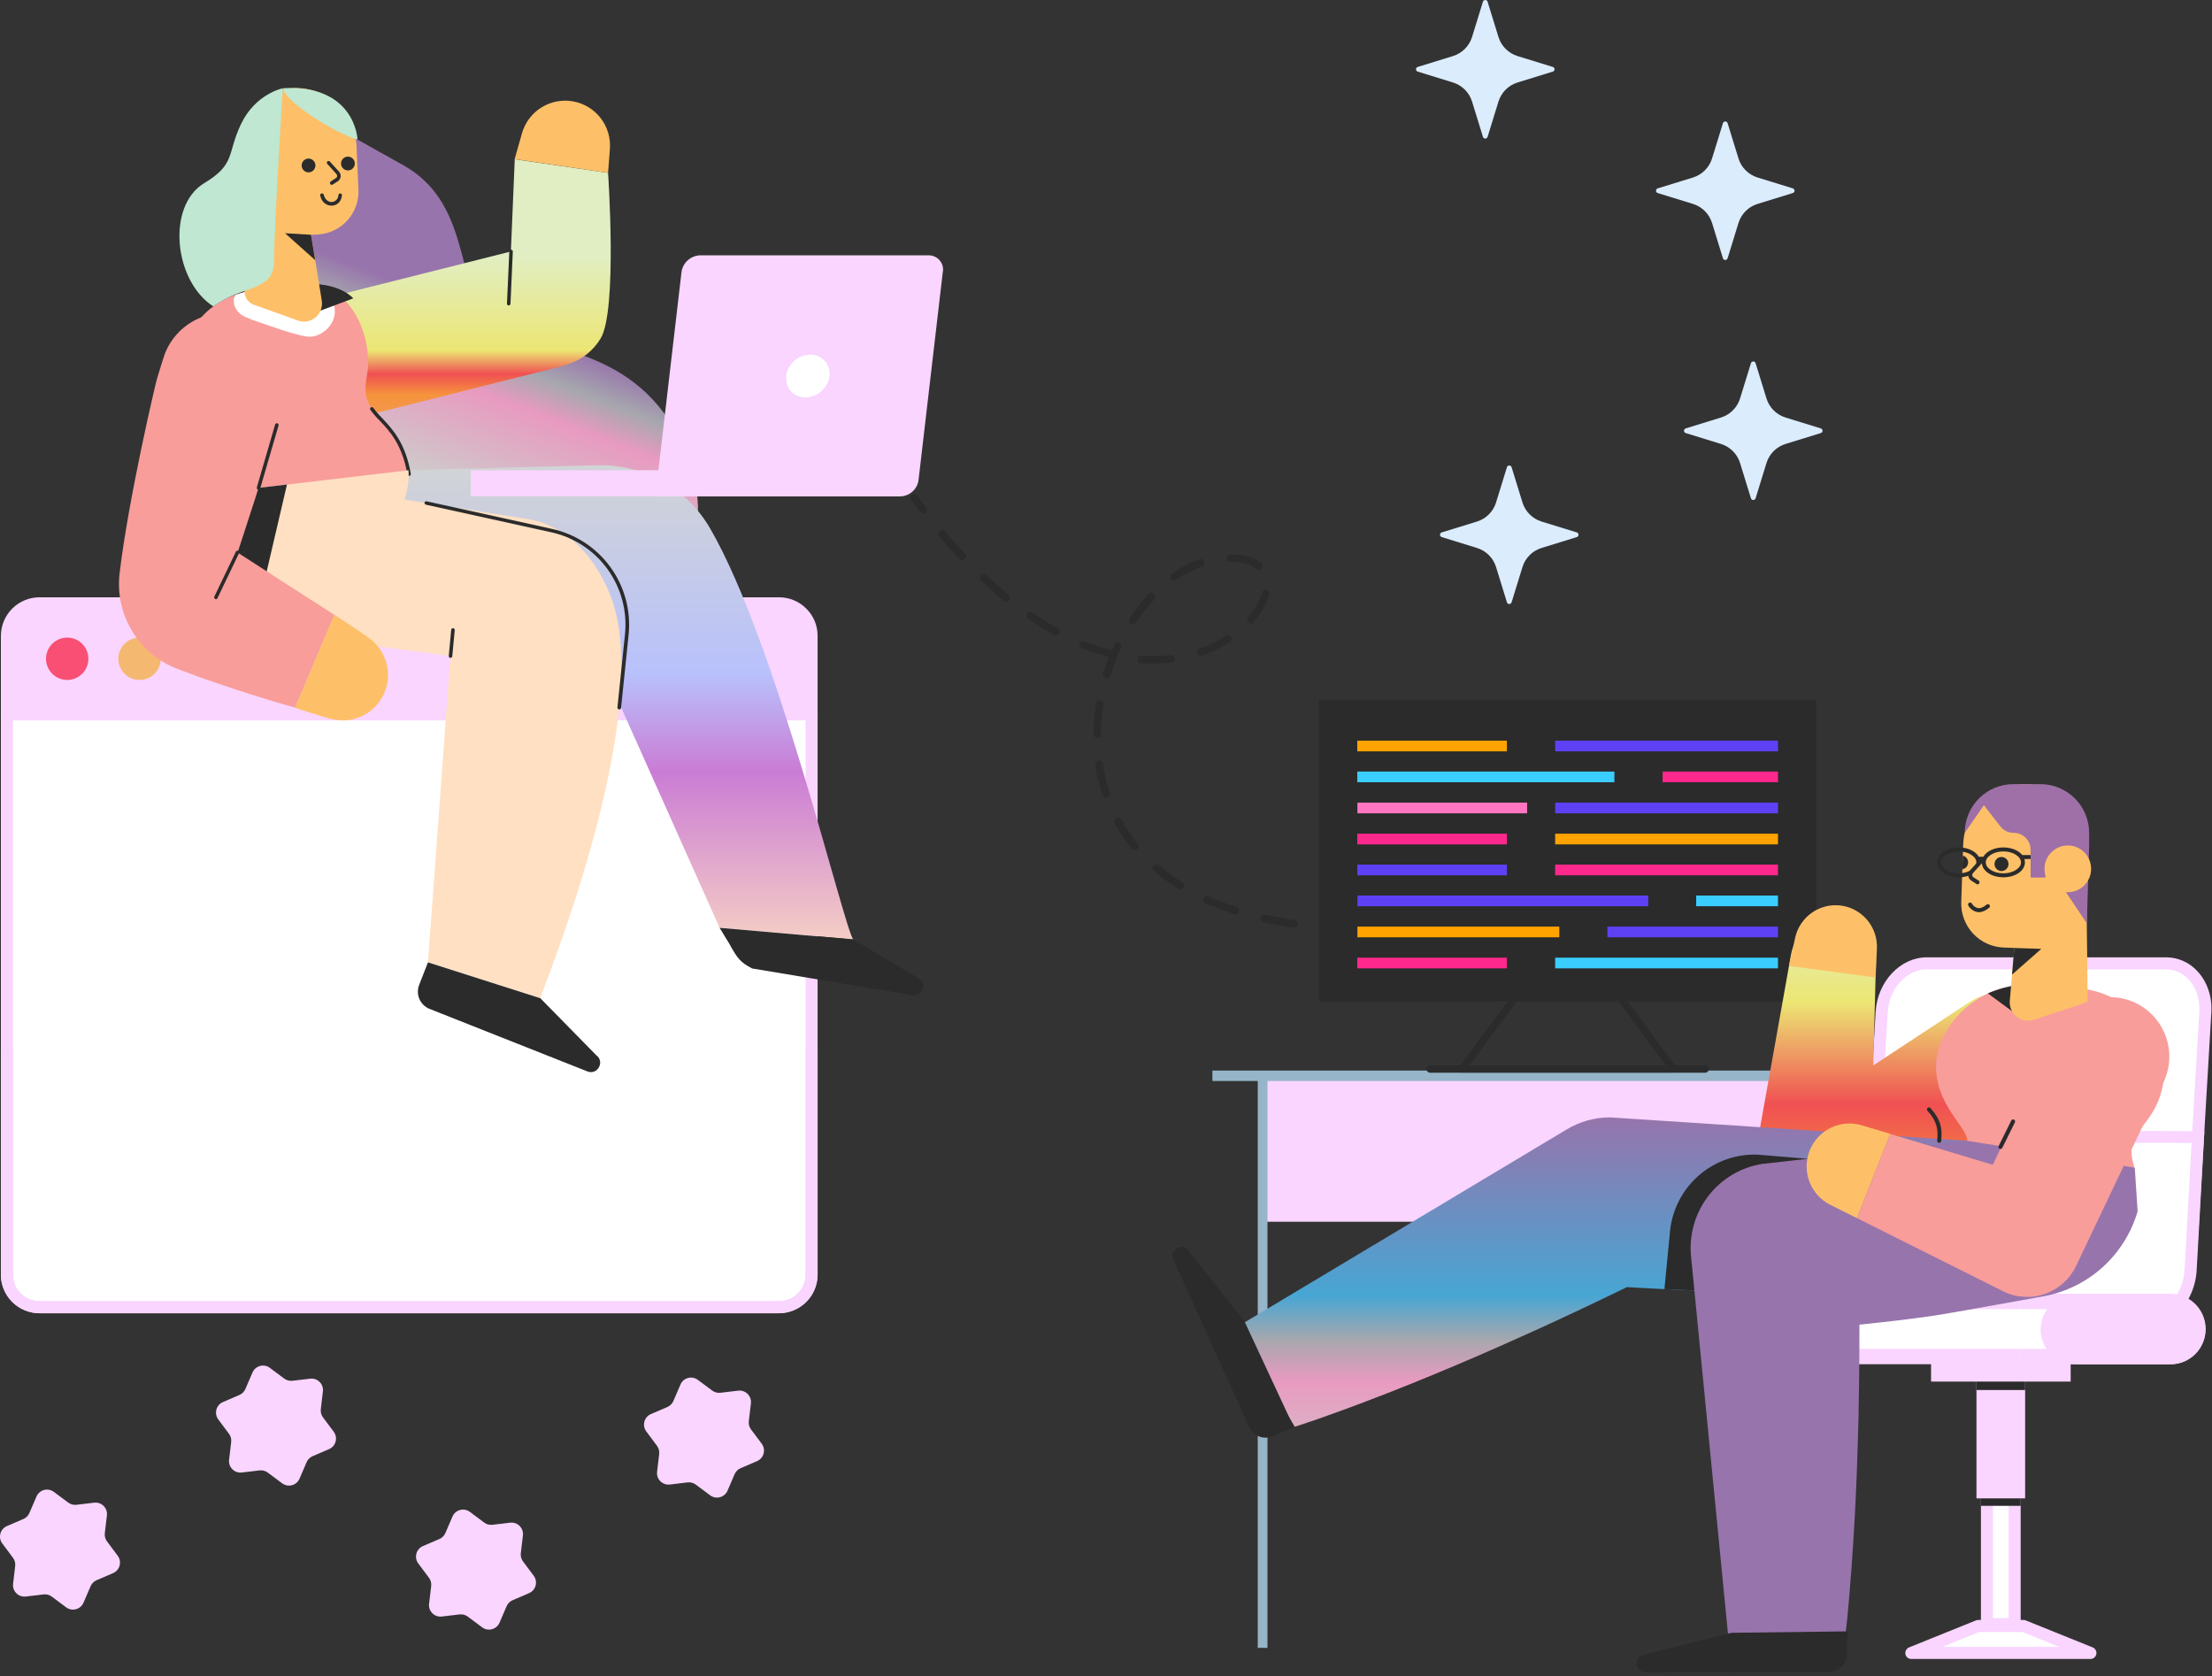 <svg width="553" height="419" viewBox="0 0 553 419" fill="none" xmlns="http://www.w3.org/2000/svg">
<rect x="0" y="0" width="553" height="419" fill="#333333" stroke="none"/>
<path d="M202.895 178.572V318.616C202.897 319.687 202.687 320.747 202.278 321.737C201.869 322.727 201.268 323.626 200.51 324.383C199.753 325.14 198.853 325.741 197.863 326.15C196.873 326.559 195.812 326.769 194.74 326.767H9.88C8.808 326.769 7.747 326.559 6.757 326.15C5.767 325.741 4.867 325.141 4.109 324.383C3.352 323.626 2.751 322.727 2.342 321.737C1.933 320.747 1.723 319.687 1.724 318.616V178.572" fill="white"/>
<path d="M194.74 328.271H9.88C8.611 328.271 7.355 328.021 6.183 327.536C5.011 327.051 3.946 326.34 3.049 325.443C2.152 324.547 1.44 323.482 0.955 322.311C0.469 321.139 0.22 319.884 0.22 318.616V178.572H3.229V318.616C3.23 320.379 3.931 322.069 5.178 323.315C6.425 324.562 8.116 325.262 9.88 325.263H194.74C196.504 325.262 198.195 324.562 199.442 323.315C200.689 322.069 201.39 320.379 201.391 318.616V178.572H204.4V318.616C204.397 321.176 203.379 323.63 201.568 325.44C199.757 327.25 197.301 328.268 194.74 328.271V328.271Z" fill="#F9D5FF"/>
<path d="M201.571 152.133C200.678 151.232 199.613 150.518 198.44 150.032C197.268 149.547 196.01 149.3 194.74 149.306H9.88C7.319 149.309 4.863 150.327 3.052 152.137C1.241 153.947 0.223 156.401 0.22 158.961L0.22 180.075H204.4V158.961C204.409 157.692 204.163 156.433 203.677 155.261C203.191 154.088 202.475 153.025 201.571 152.133Z" fill="#F9D5FF"/>
<path d="M16.801 169.969C19.726 169.969 22.097 167.599 22.097 164.676C22.097 161.752 19.726 159.382 16.801 159.382C13.876 159.382 11.505 161.752 11.505 164.676C11.505 167.599 13.876 169.969 16.801 169.969Z" fill="#F94F74"/>
<path d="M34.887 169.969C37.812 169.969 40.183 167.599 40.183 164.676C40.183 161.752 37.812 159.382 34.887 159.382C31.962 159.382 29.591 161.752 29.591 164.676C29.591 167.599 31.962 169.969 34.887 169.969Z" fill="#F5B870"/>
<path d="M53.003 169.969C55.928 169.969 58.299 167.599 58.299 164.676C58.299 161.752 55.928 159.382 53.003 159.382C50.078 159.382 47.707 161.752 47.707 164.676C47.707 167.599 50.078 169.969 53.003 169.969Z" fill="#6FB895"/>
<path d="M194.74 328.271H9.88C8.611 328.271 7.355 328.021 6.183 327.536C5.011 327.051 3.946 326.34 3.049 325.443C2.152 324.547 1.44 323.482 0.955 322.311C0.469 321.139 0.22 319.884 0.22 318.616V262.31H3.229V318.617C3.23 320.379 3.931 322.07 5.178 323.316C6.425 324.563 8.116 325.263 9.88 325.264H194.74C196.504 325.263 198.195 324.563 199.442 323.316C200.689 322.07 201.39 320.379 201.391 318.617V262.31H204.4V318.617C204.397 321.176 203.378 323.63 201.567 325.44C199.756 327.25 197.301 328.268 194.74 328.271V328.271Z" fill="#F9D5FF"/>
<path d="M94.386 140.329C87.174 126.972 93.119 124.176 80.839 111.403C68.56 98.661 76.356 70.323 73.173 55.793C72.133 50.95 67.65 43.605 65.441 36.65C62.68 27.906 72.687 20.757 80.092 26.119C82.576 27.965 84.794 30.142 86.687 32.59C87.442 33.546 88.381 34.342 89.448 34.929C92.827 36.847 96.238 38.7 100.948 41.365C117.289 50.628 113.943 69.609 121.447 78.871C128.95 88.134 153.478 84.039 167.317 105.163C197.269 150.86 125.995 198.994 94.386 140.329Z" fill="url(#paint0_linear)"/>
<path d="M152.017 43.215C152.017 43.215 154.388 77.601 150.165 84.589C148.355 87.614 145.518 89.886 142.172 90.992L140.71 91.48L90.487 104.123C86.584 105.407 82.331 105.088 78.663 103.235C74.996 101.382 72.214 98.147 70.93 94.243C69.647 90.338 69.966 86.083 71.818 82.413C73.67 78.744 76.903 75.961 80.806 74.677L131.03 62.033L126.612 89.172L128.691 39.803" fill="url(#paint1_linear)"/>
<path d="M128.659 39.77L130.51 33.27C131.282 30.599 133.017 28.31 135.379 26.846C137.741 25.382 140.562 24.847 143.296 25.345C146.029 25.843 148.481 27.338 150.176 29.54C151.871 31.743 152.689 34.497 152.471 37.268L152.017 43.215L128.659 39.77Z" fill="#FDC068"/>
<path d="M177.485 132.009C194.248 160.87 210.653 230.78 213.284 234.81L179.889 231.885L145.421 154.76L63.2 141.531L102.118 117.513L148.832 116.311C154.584 116.072 160.291 117.408 165.34 120.174C170.389 122.941 174.588 127.032 177.485 132.009V132.009Z" fill="url(#paint2_linear)"/>
<path d="M227.091 248.591L188.043 242.091C185.022 240.53 184.339 239.556 182.293 235.852L179.889 231.919L213.284 234.844L229.852 244.626C232.256 246.316 229.885 249.728 227.091 248.591Z" fill="#2B2B2B"/>
<path d="M102.28 118.488C99.584 103.082 89.578 105.293 91.657 94.372C93.737 83.452 86.719 69.574 75.414 71.262C66.675 72.562 66.026 72.27 62.355 72.822C50.725 74.545 41.921 86.635 47.282 97.783C47.282 97.783 51.569 101.781 52.122 105.291C52.674 108.801 45.365 115.139 47.217 125.734L102.28 118.488Z" fill="url(#paint3_linear)"/>
<path d="M58.976 73.67C57.937 74.808 58.098 78.35 62.55 79.78C66.968 81.243 74.732 84.233 77.591 84.168C80.45 84.103 84.445 81.015 83.601 76.595L78.208 71.753L61.185 72.955L58.976 73.67Z" fill="white"/>
<path d="M102.28 118.943H102.345C102.461 118.921 102.563 118.854 102.63 118.756C102.697 118.659 102.723 118.539 102.703 118.423C101.338 110.655 98.122 107.275 95.555 104.545C94.745 103.736 93.996 102.866 93.316 101.945C93.247 101.85 93.143 101.786 93.027 101.768C92.911 101.75 92.793 101.778 92.698 101.847C92.604 101.916 92.54 102.02 92.522 102.136C92.504 102.252 92.532 102.37 92.601 102.465C93.306 103.426 94.089 104.328 94.94 105.163C97.443 107.795 100.527 111.11 101.859 118.586C101.875 118.686 101.926 118.777 102.003 118.843C102.081 118.908 102.179 118.944 102.28 118.943V118.943Z" fill="#2B2B2B"/>
<path d="M79.605 121.478L131.063 129.604C141.263 130.936 148.378 138.704 152.373 148.227C164.653 177.608 135.253 248.103 135.091 249.5L106.99 240.53L112.612 163.989L51.018 155.766L79.605 121.478Z" fill="url(#paint4_linear)"/>
<path d="M146.786 267.799L107.315 252.166C106.203 251.698 105.316 250.816 104.843 249.706C104.37 248.595 104.348 247.344 104.781 246.218L106.99 240.563L135.091 249.533L149.06 263.769C151.301 265.394 149.352 268.872 146.786 267.799Z" fill="#2B2B2B"/>
<path d="M46.989 124.046C47.704 132.366 52.674 144.944 68.365 143.026L80.969 141.109C95.263 139.351 102.864 126.483 102.117 117.545L46.989 124.046Z" fill="url(#paint5_linear)"/>
<path d="M71.743 121.121L65.864 146.309L54.721 138.086L62.907 122.161L71.743 121.121Z" fill="#2B2B2B"/>
<path d="M73.985 79.941L88.311 74.581C88.311 74.581 85.323 70.974 77.656 70.974L73.985 79.941Z" fill="#2B2B2B"/>
<path d="M73.79 176.893C72.945 176.698 57.514 172.28 44.293 167.175C39.581 165.361 35.607 162.027 33.001 157.701C30.395 153.375 29.304 148.303 29.902 143.287C32.111 124.663 38.835 96.062 39.225 94.762L40.134 91.772C40.427 90.893 40.687 89.984 40.979 89.107C43.708 80.884 52.804 76.236 60.958 79.097C64.384 80.31 67.278 82.682 69.141 85.804C71.003 88.925 71.717 92.6 71.159 96.192C70.996 97.232 70.801 98.24 70.606 99.28L70.022 102.367C69.632 104.415 69.177 106.463 68.722 108.51C67.812 112.605 59.399 138.119 59.399 138.119C59.399 138.119 83.211 153.492 83.633 153.719" fill="url(#paint6_linear)"/>
<path d="M83.601 153.687C84.868 154.5 86.135 155.312 87.401 156.157L89.87 157.815C90.682 158.4 91.527 158.952 92.307 159.537C94.458 161.094 95.996 163.356 96.652 165.931C97.308 168.505 97.04 171.227 95.896 173.625C94.752 176.022 92.804 177.942 90.39 179.049C87.977 180.157 85.252 180.383 82.689 179.688C81.715 179.428 80.772 179.136 79.831 178.843L76.972 177.964C75.9 177.639 74.828 177.282 73.756 176.924" fill="#FDC068"/>
<path d="M79.41 58.621L69.307 59.173C68.063 59.242 66.817 59.065 65.642 58.651C64.466 58.237 63.384 57.594 62.458 56.761C61.531 55.927 60.778 54.919 60.242 53.794C59.706 52.668 59.397 51.448 59.334 50.203L58.781 38.015C58.424 30.93 64.759 22.479 73.142 22.022C75.134 21.915 77.128 22.201 79.01 22.866C80.892 23.53 82.624 24.558 84.109 25.892C85.593 27.227 86.8 28.84 87.66 30.641C88.521 32.443 89.019 34.396 89.125 36.389L89.612 47.309C89.685 48.723 89.48 50.136 89.007 51.47C88.534 52.804 87.803 54.031 86.855 55.081C85.908 56.132 84.762 56.985 83.485 57.593C82.207 58.2 80.823 58.55 79.41 58.621V58.621Z" fill="#FDC068"/>
<path d="M86.979 42.598C86.028 42.598 85.257 41.827 85.257 40.875C85.257 39.924 86.028 39.152 86.979 39.152C87.93 39.152 88.701 39.924 88.701 40.875C88.701 41.827 87.93 42.598 86.979 42.598Z" fill="#2B2B2B"/>
<path d="M74.894 80.267L63.46 76.171C62.823 75.946 62.267 75.54 61.857 75.003C61.447 74.467 61.203 73.822 61.153 73.149L59.366 50.658C60.081 46.888 75.772 46.303 75.772 46.303L80.45 75.196C80.561 75.932 80.489 76.683 80.241 77.385C79.992 78.086 79.575 78.715 79.026 79.216C78.476 79.717 77.812 80.076 77.091 80.259C76.371 80.442 75.616 80.445 74.894 80.267Z" fill="#FDC068"/>
<path d="M82.951 46.205C83.031 46.203 83.11 46.181 83.179 46.14L84.575 45.23C84.745 45.09 84.884 44.918 84.984 44.723C85.085 44.528 85.145 44.314 85.16 44.095C85.175 43.876 85.145 43.656 85.073 43.449C85 43.242 84.886 43.051 84.738 42.89L82.498 40.42C82.462 40.37 82.415 40.329 82.362 40.299C82.309 40.269 82.25 40.25 82.189 40.243C82.128 40.237 82.066 40.244 82.008 40.263C81.95 40.282 81.896 40.313 81.85 40.354C81.805 40.395 81.769 40.445 81.743 40.501C81.718 40.557 81.705 40.618 81.705 40.679C81.705 40.74 81.718 40.801 81.742 40.857C81.767 40.913 81.803 40.964 81.848 41.005L84.088 43.475C84.218 43.616 84.288 43.803 84.283 43.995C84.284 44.092 84.261 44.187 84.216 44.272C84.171 44.358 84.104 44.43 84.023 44.483L82.691 45.361C82.595 45.428 82.528 45.53 82.504 45.644C82.479 45.759 82.499 45.879 82.559 45.979C82.597 46.05 82.653 46.109 82.723 46.149C82.792 46.189 82.871 46.209 82.951 46.205V46.205Z" fill="#2B2B2B"/>
<path d="M82.886 51.405H83.049C84.153 51.34 85.323 50.526 85.485 48.838C85.498 48.721 85.464 48.605 85.391 48.513C85.318 48.422 85.211 48.363 85.095 48.35C84.978 48.337 84.861 48.371 84.77 48.444C84.678 48.517 84.62 48.624 84.607 48.74C84.601 49.177 84.436 49.596 84.143 49.919C83.85 50.243 83.449 50.447 83.015 50.495C82.203 50.56 81.259 50.008 80.936 48.675C80.921 48.618 80.895 48.564 80.859 48.516C80.823 48.468 80.778 48.428 80.727 48.398C80.676 48.368 80.619 48.348 80.56 48.34C80.501 48.331 80.441 48.335 80.383 48.35C80.325 48.365 80.271 48.391 80.224 48.427C80.176 48.462 80.136 48.507 80.106 48.559C80.076 48.61 80.056 48.667 80.047 48.726C80.039 48.785 80.043 48.845 80.058 48.903C80.45 50.658 81.717 51.405 82.886 51.405Z" fill="#2B2B2B"/>
<path d="M77.753 58.686L71.256 58.296L78.793 65.023L77.753 58.686Z" fill="#2B2B2B"/>
<path d="M77.136 43.085C76.185 43.085 75.414 42.314 75.414 41.363C75.414 40.411 76.185 39.64 77.136 39.64C78.087 39.64 78.858 40.411 78.858 41.363C78.858 42.314 78.087 43.085 77.136 43.085Z" fill="#2B2B2B"/>
<path d="M70.704 22.057C71.906 26.412 86.135 34.342 89.383 34.83C89.383 34.83 88.798 21.017 70.704 22.057Z" fill="url(#paint7_linear)"/>
<path d="M70.704 22.057C70.704 22.057 68.527 56.931 68.527 65.023C68.527 73.116 60.99 70.971 53.324 76.594C43.416 70.191 41.629 51.47 51.05 45.783C59.009 40.972 56.67 38.502 60.277 30.964C63.884 23.425 70.704 22.057 70.704 22.057Z" fill="url(#paint8_linear)"/>
<path d="M64.629 122.421C64.725 122.419 64.818 122.386 64.894 122.328C64.97 122.269 65.025 122.188 65.051 122.096L69.632 106.367C69.649 106.311 69.655 106.253 69.649 106.195C69.644 106.137 69.627 106.081 69.6 106.03C69.573 105.978 69.536 105.933 69.491 105.896C69.446 105.859 69.395 105.831 69.339 105.814C69.284 105.797 69.226 105.791 69.168 105.796C69.11 105.802 69.054 105.819 69.003 105.846C68.951 105.873 68.906 105.91 68.869 105.955C68.832 105.999 68.804 106.051 68.787 106.106L64.207 121.836C64.175 121.948 64.188 122.068 64.242 122.171C64.296 122.274 64.389 122.352 64.499 122.388C64.537 122.414 64.583 122.426 64.629 122.421V122.421Z" fill="#2B2B2B"/>
<path d="M127.164 76.366C127.278 76.361 127.385 76.315 127.468 76.238C127.551 76.161 127.605 76.057 127.619 75.944L128.204 62.878C128.208 62.762 128.166 62.648 128.087 62.563C128.007 62.477 127.897 62.427 127.781 62.423C127.664 62.418 127.551 62.461 127.466 62.54C127.38 62.619 127.33 62.729 127.326 62.846L126.741 75.912C126.738 75.969 126.747 76.027 126.766 76.081C126.786 76.136 126.817 76.186 126.856 76.228C126.896 76.27 126.943 76.304 126.996 76.328C127.048 76.352 127.105 76.365 127.163 76.366H127.164Z" fill="#2B2B2B"/>
<path d="M53.974 149.787C54.057 149.787 54.138 149.762 54.208 149.716C54.277 149.67 54.331 149.604 54.363 149.527L59.756 138.279C59.781 138.228 59.797 138.172 59.801 138.115C59.805 138.058 59.798 138.001 59.779 137.946C59.761 137.892 59.733 137.842 59.695 137.799C59.658 137.755 59.612 137.72 59.561 137.694C59.51 137.669 59.454 137.653 59.397 137.649C59.34 137.645 59.283 137.652 59.228 137.67C59.174 137.689 59.124 137.717 59.081 137.755C59.037 137.792 59.002 137.838 58.976 137.889L53.584 149.135C53.556 149.203 53.544 149.276 53.55 149.35C53.556 149.423 53.578 149.494 53.616 149.557C53.654 149.62 53.706 149.674 53.768 149.713C53.83 149.753 53.9 149.777 53.974 149.785V149.787Z" fill="#2B2B2B"/>
<path d="M154.81 177.348C154.92 177.349 155.026 177.31 155.11 177.238C155.194 177.167 155.249 177.067 155.265 176.958L157.149 158.725C157.774 152.719 156.165 146.694 152.629 141.801C149.093 136.909 143.878 133.492 137.982 132.204L106.665 125.313C106.553 125.287 106.436 125.307 106.338 125.368C106.241 125.429 106.172 125.526 106.146 125.639C106.12 125.751 106.14 125.868 106.201 125.966C106.262 126.063 106.359 126.133 106.471 126.159L137.788 133.049C143.467 134.288 148.49 137.579 151.895 142.293C155.299 147.007 156.846 152.811 156.24 158.595L154.356 176.828C154.349 176.886 154.354 176.944 154.37 177C154.386 177.056 154.413 177.108 154.449 177.153C154.486 177.198 154.53 177.236 154.581 177.264C154.632 177.292 154.688 177.309 154.746 177.315C154.762 177.334 154.785 177.345 154.81 177.348Z" fill="#2B2B2B"/>
<path d="M112.611 164.445C112.721 164.446 112.828 164.407 112.911 164.335C112.995 164.264 113.049 164.164 113.065 164.055L113.683 157.522C113.689 157.464 113.684 157.406 113.668 157.35C113.652 157.294 113.625 157.242 113.589 157.197C113.552 157.152 113.508 157.114 113.457 157.086C113.406 157.058 113.35 157.04 113.292 157.034C113.235 157.027 113.176 157.033 113.121 157.049C113.065 157.065 113.013 157.092 112.968 157.128C112.922 157.164 112.885 157.209 112.857 157.26C112.829 157.311 112.811 157.367 112.804 157.424L112.19 163.957C112.183 164.015 112.188 164.074 112.204 164.129C112.22 164.185 112.247 164.237 112.283 164.283C112.319 164.328 112.364 164.366 112.415 164.394C112.466 164.421 112.522 164.439 112.58 164.445H112.611Z" fill="#2B2B2B"/>
<path d="M170.145 117.546H117.685V124.031H170.145V117.546Z" fill="#F9D5FF"/>
<path d="M175.012 63.821H232.039C232.518 63.803 232.996 63.881 233.444 64.049C233.892 64.217 234.302 64.472 234.649 64.799C234.996 65.126 235.274 65.518 235.465 65.953C235.657 66.388 235.759 66.856 235.765 67.331C235.778 67.531 235.758 67.732 235.706 67.926L229.638 119.986C229.494 121.117 228.939 122.158 228.077 122.914C227.214 123.67 226.103 124.088 224.951 124.091H163.835L170.385 67.928C170.555 66.818 171.109 65.801 171.954 65.052C172.798 64.302 173.879 63.867 175.012 63.821V63.821Z" fill="#F9D5FF"/>
<path d="M205.457 97.681C207.75 95.538 208.038 92.154 206.101 90.124C204.164 88.093 200.735 88.184 198.443 90.327C196.151 92.47 195.862 95.854 197.799 97.885C199.736 99.916 203.165 99.825 205.457 97.681Z" fill="white"/>
<path d="M331.147 230.822C331.023 230.805 330.897 230.813 330.777 230.846C330.656 230.879 330.543 230.935 330.445 231.012C330.346 231.089 330.264 231.185 330.203 231.295C330.142 231.404 330.103 231.525 330.089 231.649C330.076 231.774 330.087 231.9 330.122 232.02C330.158 232.14 330.217 232.252 330.296 232.349C330.375 232.446 330.473 232.526 330.583 232.585C330.694 232.643 330.815 232.679 330.94 232.69C332.06 232.74 333.365 232.862 334.735 232.922C334.996 232.924 335.247 232.823 335.435 232.641C335.629 232.487 335.77 232.275 335.838 232.036C335.844 231.789 335.754 231.55 335.587 231.367C335.421 231.185 335.191 231.074 334.945 231.057C333.637 230.935 332.327 230.937 331.147 230.822Z" fill="#2B2B2B"/>
<path d="M289.612 216.198C289.314 215.872 288.621 216.029 288.296 216.327C288.216 216.422 288.157 216.531 288.12 216.649C288.083 216.767 288.071 216.891 288.083 217.014C288.095 217.137 288.131 217.257 288.19 217.365C288.249 217.474 288.328 217.57 288.425 217.647C290.347 219.33 292.409 220.845 294.588 222.178C294.753 222.303 294.958 222.365 295.165 222.351C295.372 222.337 295.567 222.249 295.715 222.103L295.975 221.865C296.088 221.635 296.112 221.372 296.042 221.126C295.972 220.88 295.814 220.669 295.597 220.534C293.484 219.259 291.482 217.809 289.612 216.198V216.198Z" fill="#2B2B2B"/>
<path d="M284.416 210.895C282.832 209.03 281.458 206.996 280.318 204.829C280.258 204.719 280.177 204.621 280.08 204.542C279.982 204.463 279.869 204.405 279.749 204.37C279.628 204.335 279.502 204.326 279.377 204.341C279.253 204.356 279.133 204.396 279.024 204.458C278.913 204.518 278.816 204.599 278.737 204.697C278.658 204.795 278.6 204.908 278.566 205.029C278.531 205.15 278.521 205.277 278.536 205.401C278.551 205.526 278.591 205.647 278.654 205.756C279.846 208.033 281.278 210.174 282.927 212.144C283.011 212.248 283.115 212.335 283.233 212.398C283.352 212.461 283.481 212.499 283.615 212.511C283.748 212.523 283.882 212.508 284.01 212.466C284.137 212.425 284.255 212.358 284.356 212.27C284.544 212.094 284.656 211.852 284.667 211.595C284.678 211.337 284.588 211.086 284.416 210.895V210.895Z" fill="#2B2B2B"/>
<path d="M277.436 198.133C276.647 195.788 276.085 193.373 275.757 190.921C275.709 190.679 275.569 190.466 275.368 190.324C275.166 190.183 274.918 190.125 274.675 190.163C274.432 190.201 274.213 190.332 274.064 190.528C273.914 190.724 273.846 190.97 273.874 191.215C274.219 193.77 274.796 196.289 275.598 198.738C275.641 198.856 275.707 198.964 275.792 199.056C275.877 199.148 275.98 199.222 276.094 199.274C276.208 199.326 276.331 199.354 276.456 199.357C276.581 199.361 276.705 199.339 276.822 199.294C276.945 199.275 277.058 199.213 277.14 199.119C277.276 198.999 277.376 198.843 277.429 198.668C277.481 198.494 277.483 198.308 277.436 198.133Z" fill="#2B2B2B"/>
<path d="M241.214 139.819C241.611 139.337 241.697 138.776 241.395 138.575L240.264 137.336C238.955 135.901 237.584 134.398 236.341 132.906C236.264 132.803 236.167 132.716 236.056 132.65C235.945 132.584 235.823 132.541 235.695 132.524C235.568 132.506 235.438 132.514 235.314 132.546C235.189 132.579 235.072 132.636 234.97 132.715C234.868 132.793 234.782 132.891 234.718 133.003C234.653 133.114 234.612 133.238 234.595 133.366C234.579 133.494 234.588 133.624 234.622 133.748C234.656 133.873 234.714 133.989 234.793 134.091C236.102 135.526 237.409 137.087 238.716 138.52L239.845 139.758C240.02 139.946 240.261 140.057 240.517 140.069C240.773 140.08 241.023 139.99 241.214 139.819V139.819Z" fill="#2B2B2B"/>
<path d="M302.179 224.082C302.068 224.022 301.945 223.986 301.819 223.976C301.694 223.966 301.567 223.983 301.448 224.025C301.328 224.066 301.219 224.132 301.127 224.219C301.034 224.305 300.961 224.41 300.911 224.526C300.851 224.638 300.815 224.76 300.805 224.887C300.795 225.013 300.812 225.14 300.853 225.26C300.895 225.379 300.961 225.489 301.047 225.581C301.133 225.674 301.238 225.748 301.354 225.798C303.622 226.712 306.015 227.633 308.473 228.494C308.626 228.567 308.798 228.592 308.966 228.566C309.134 228.541 309.291 228.465 309.415 228.348C309.543 228.232 309.553 228.105 309.689 227.863C309.732 227.75 309.752 227.629 309.746 227.508C309.74 227.387 309.709 227.269 309.655 227.16C309.601 227.052 309.526 226.956 309.433 226.879C309.34 226.801 309.233 226.744 309.117 226.71C306.744 226.002 304.426 225.124 302.179 224.082V224.082Z" fill="#2B2B2B"/>
<path d="M294.031 144.935C296.078 143.593 298.261 142.475 300.545 141.597C300.668 141.578 300.781 141.516 300.863 141.422C300.993 141.284 301.082 141.113 301.124 140.927C301.165 140.742 301.156 140.549 301.098 140.369C301.055 140.251 300.989 140.143 300.904 140.051C300.819 139.959 300.716 139.885 300.602 139.833C300.489 139.782 300.365 139.753 300.24 139.75C300.115 139.746 299.991 139.768 299.874 139.813C297.427 140.692 295.107 141.893 292.975 143.385C292.771 143.525 292.63 143.741 292.584 143.986C292.538 144.23 292.591 144.483 292.73 144.688C292.87 144.894 293.086 145.035 293.33 145.081C293.573 145.127 293.825 145.074 294.03 144.934L294.031 144.935Z" fill="#2B2B2B"/>
<path d="M283.815 155.741C283.879 155.682 283.82 155.619 284.01 155.562C285.393 153.542 286.917 151.624 288.572 149.822C288.737 149.629 288.821 149.38 288.805 149.127C288.79 148.873 288.677 148.636 288.491 148.464C288.304 148.293 288.058 148.201 287.805 148.208C287.552 148.216 287.312 148.321 287.135 148.503C285.385 150.384 283.792 152.406 282.372 154.548C282.301 154.651 282.25 154.768 282.224 154.891C282.198 155.014 282.197 155.141 282.22 155.264C282.244 155.388 282.292 155.505 282.362 155.61C282.431 155.714 282.521 155.804 282.626 155.873C282.817 155.961 283.029 155.994 283.238 155.971C283.448 155.948 283.647 155.868 283.815 155.741V155.741Z" fill="#2B2B2B"/>
<path d="M252.177 148.694C250.31 147.172 248.449 145.524 246.594 143.751C246.402 143.586 246.153 143.502 245.9 143.517C245.648 143.532 245.411 143.645 245.24 143.833C245.069 144.02 244.977 144.266 244.984 144.52C244.992 144.774 245.097 145.015 245.278 145.192C247.134 146.964 249.055 148.677 250.922 150.2C251.109 150.327 251.333 150.389 251.559 150.377C251.785 150.364 252.001 150.278 252.173 150.131C252.342 149.93 252.435 149.676 252.435 149.413C252.436 149.151 252.345 148.896 252.177 148.694V148.694Z" fill="#2B2B2B"/>
<path d="M315.31 140.756C313.568 139.238 310.915 138.557 307.607 138.595C307.363 138.606 307.132 138.713 306.965 138.892C306.798 139.071 306.708 139.309 306.713 139.554C306.718 139.8 306.819 140.033 306.994 140.205C307.169 140.377 307.403 140.473 307.648 140.474C310.459 140.411 312.742 141.08 314.124 142.203C314.312 142.33 314.535 142.392 314.761 142.379C314.987 142.367 315.203 142.28 315.375 142.133L315.439 142.075C315.518 141.98 315.578 141.871 315.615 141.753C315.651 141.635 315.664 141.511 315.652 141.388C315.639 141.265 315.603 141.146 315.544 141.037C315.486 140.929 315.406 140.833 315.31 140.756V140.756Z" fill="#2B2B2B"/>
<path d="M316.266 228.655C316.021 228.594 315.761 228.634 315.545 228.765C315.328 228.896 315.173 229.108 315.112 229.354C315.052 229.6 315.091 229.861 315.222 230.078C315.353 230.295 315.564 230.451 315.81 230.511C318.28 231.108 320.78 231.575 323.298 231.911C323.447 231.933 323.6 231.919 323.743 231.871C323.886 231.823 324.015 231.742 324.121 231.634C324.271 231.462 324.368 231.248 324.398 231.021C324.42 230.775 324.346 230.529 324.192 230.336C324.037 230.143 323.814 230.017 323.57 229.984C321.091 229.621 318.617 229.135 316.266 228.655Z" fill="#2B2B2B"/>
<path d="M285.387 163.884C285.263 163.867 285.137 163.875 285.016 163.908C284.896 163.941 284.783 163.997 284.684 164.074C284.586 164.151 284.503 164.247 284.442 164.357C284.381 164.466 284.343 164.587 284.329 164.711C284.315 164.836 284.326 164.962 284.362 165.082C284.397 165.202 284.456 165.314 284.535 165.411C284.615 165.508 284.712 165.588 284.823 165.647C284.933 165.705 285.055 165.741 285.179 165.752C287.76 165.954 290.354 165.903 292.924 165.597C293.128 165.529 293.321 165.431 293.496 165.307C293.756 165.069 293.835 164.762 293.713 164.629C293.71 164.502 293.68 164.378 293.625 164.265C293.57 164.151 293.492 164.05 293.396 163.969C293.3 163.887 293.187 163.827 293.066 163.792C292.945 163.758 292.818 163.749 292.694 163.767C290.263 163.968 287.822 164.007 285.387 163.884V163.884Z" fill="#2B2B2B"/>
<path d="M315.48 148.147C314.831 150.448 313.646 152.561 312.023 154.313C311.944 154.407 311.884 154.517 311.847 154.635C311.811 154.753 311.798 154.877 311.81 155C311.822 155.123 311.859 155.242 311.917 155.351C311.976 155.46 312.056 155.555 312.152 155.633C312.334 155.774 312.561 155.844 312.79 155.831C313.02 155.818 313.238 155.723 313.403 155.563C313.42 155.548 313.43 155.526 313.431 155.503C313.432 155.48 313.424 155.458 313.409 155.441C315.228 153.5 316.572 151.16 317.332 148.608C317.393 148.362 317.353 148.101 317.222 147.884C317.092 147.667 316.88 147.511 316.634 147.45C316.389 147.389 316.129 147.429 315.913 147.56C315.696 147.691 315.54 147.903 315.48 148.15L315.48 148.147Z" fill="#2B2B2B"/>
<path d="M306.45 158.944C304.417 160.294 302.207 161.353 299.883 162.092C299.658 162.195 299.478 162.376 299.376 162.601C299.274 162.827 299.258 163.082 299.329 163.319C299.372 163.437 299.438 163.545 299.523 163.637C299.608 163.729 299.71 163.803 299.824 163.854C299.938 163.906 300.061 163.934 300.186 163.938C300.311 163.941 300.436 163.92 300.552 163.874C302.975 162.978 305.303 161.846 307.505 160.494L307.632 160.377C307.798 160.231 307.901 160.027 307.923 159.807C307.944 159.587 307.881 159.368 307.747 159.192C307.604 158.992 307.39 158.854 307.148 158.808C306.906 158.762 306.656 158.811 306.45 158.944Z" fill="#2B2B2B"/>
<path d="M264.59 158.636L264.851 158.397C264.916 158.286 264.958 158.162 264.975 158.034C264.991 157.905 264.981 157.775 264.946 157.651C264.911 157.526 264.851 157.41 264.769 157.31C264.688 157.209 264.587 157.126 264.473 157.066C262.399 155.972 260.278 154.563 258.157 153.154C258.053 153.084 257.937 153.035 257.815 153.01C257.692 152.984 257.566 152.983 257.443 153.007C257.32 153.03 257.204 153.078 257.099 153.147C256.995 153.216 256.905 153.305 256.835 153.408C256.765 153.512 256.716 153.629 256.69 153.751C256.665 153.874 256.664 154.001 256.688 154.124C256.711 154.247 256.759 154.364 256.827 154.469C256.896 154.573 256.985 154.663 257.088 154.734C259.151 156.208 261.3 157.558 263.523 158.776C263.695 158.862 263.888 158.895 264.078 158.87C264.269 158.845 264.447 158.764 264.59 158.636Z" fill="#2B2B2B"/>
<path d="M273.994 175.89C273.592 178.425 273.374 180.987 273.343 183.554C273.376 183.793 273.488 184.014 273.662 184.181C273.836 184.349 274.061 184.452 274.3 184.475C274.415 184.486 274.532 184.472 274.641 184.434C274.751 184.395 274.85 184.334 274.934 184.253C275.033 184.147 275.105 184.018 275.144 183.878C275.182 183.738 275.187 183.591 275.156 183.449C275.237 180.986 275.472 178.53 275.858 176.097C275.879 175.852 275.805 175.609 275.649 175.419C275.494 175.23 275.271 175.108 275.028 175.081C274.785 175.054 274.541 175.123 274.348 175.274C274.155 175.425 274.028 175.645 273.995 175.888L273.994 175.89Z" fill="#2B2B2B"/>
<path d="M278.582 161.139C278.37 161.693 278.164 162.121 277.958 162.55C275.629 161.974 273.347 161.224 271.131 160.305C271.017 160.251 270.893 160.22 270.767 160.215C270.64 160.211 270.515 160.232 270.397 160.278C270.279 160.323 270.172 160.393 270.082 160.482C269.992 160.57 269.921 160.677 269.873 160.794C269.826 160.911 269.803 161.037 269.805 161.164C269.808 161.29 269.836 161.415 269.889 161.53C269.941 161.645 270.016 161.749 270.11 161.833C270.203 161.918 270.313 161.983 270.433 162.024C272.767 162.88 275.037 163.666 277.26 164.269C276.671 165.568 276.173 166.905 275.769 168.273C275.7 168.518 275.726 168.781 275.844 169.008C275.961 169.234 276.161 169.407 276.401 169.49C276.554 169.534 276.716 169.537 276.871 169.5C277.025 169.463 277.168 169.387 277.285 169.279C277.428 169.168 277.542 169.023 277.617 168.858C278.362 166.507 279.257 164.206 280.295 161.969C280.396 161.741 280.407 161.482 280.324 161.246C280.242 161.01 280.073 160.814 279.852 160.698C279.741 160.637 279.619 160.601 279.493 160.591C279.366 160.58 279.24 160.596 279.12 160.638C279.001 160.679 278.891 160.745 278.798 160.832C278.706 160.918 278.632 161.023 278.582 161.139V161.139Z" fill="#2B2B2B"/>
<path d="M231.501 128.12C231.665 127.974 231.769 127.771 231.79 127.551C231.811 127.332 231.749 127.112 231.615 126.937C230.846 125.965 230.084 124.866 229.317 123.892C229.177 123.687 228.962 123.545 228.718 123.499C228.474 123.453 228.222 123.506 228.017 123.646C227.813 123.787 227.672 124.003 227.626 124.247C227.58 124.492 227.633 124.744 227.772 124.95C228.542 125.921 229.302 127.021 230.07 127.994C230.248 128.192 230.495 128.316 230.761 128.339C231.026 128.363 231.29 128.284 231.501 128.12V128.12Z" fill="#2B2B2B"/>
<path d="M522.605 413.192H477.826L494.539 406.451H505.891L522.605 413.192Z" fill="white"/>
<path d="M522.605 414.697H477.826C477.478 414.7 477.14 414.581 476.87 414.361C476.601 414.141 476.417 413.834 476.35 413.493C476.288 413.151 476.344 412.799 476.508 412.493C476.672 412.187 476.935 411.945 477.254 411.808L493.966 405.067C494.149 404.994 494.343 404.953 494.539 404.945H505.892C506.089 404.941 506.285 404.983 506.464 405.067L523.177 411.808C523.499 411.939 523.766 412.179 523.931 412.485C524.096 412.792 524.149 413.146 524.082 413.488C524.014 413.829 523.83 414.137 523.56 414.357C523.291 414.578 522.953 414.698 522.605 414.697V414.697ZM485.565 411.688H514.835L505.59 407.954H494.809L485.565 411.688Z" fill="#F9D5FF"/>
<path d="M503.663 369.434H496.737V405.969H503.663V369.434Z" fill="white"/>
<path d="M503.663 407.474H496.737C496.539 407.476 496.342 407.439 496.159 407.364C495.975 407.289 495.809 407.178 495.668 407.038C495.528 406.898 495.418 406.731 495.343 406.548C495.268 406.364 495.23 406.168 495.232 405.97V369.435C495.23 369.237 495.268 369.04 495.343 368.857C495.418 368.674 495.528 368.507 495.668 368.367C495.809 368.227 495.975 368.116 496.159 368.041C496.342 367.966 496.539 367.929 496.737 367.93H503.663C503.861 367.928 504.058 367.966 504.241 368.041C504.425 368.116 504.591 368.227 504.731 368.367C504.872 368.507 504.982 368.673 505.057 368.857C505.132 369.04 505.17 369.237 505.168 369.435V405.97C505.17 406.168 505.132 406.365 505.057 406.548C504.982 406.731 504.872 406.898 504.731 407.038C504.591 407.178 504.425 407.289 504.241 407.364C504.058 407.439 503.861 407.476 503.663 407.474ZM498.243 404.466H502.158V370.939H498.243V404.466Z" fill="#F9D5FF"/>
<path d="M505.169 370.097H495.231V376.417H505.169V370.097Z" fill="#2B2B2B"/>
<path d="M506.283 330.612H494.117V374.55H506.283V330.612Z" fill="#F9D5FF"/>
<path d="M506.283 342.199H494.117V347.465H506.283V342.199Z" fill="#2B2B2B"/>
<path d="M517.666 339.039H482.764V345.359H517.666V339.039Z" fill="#F9D5FF"/>
<path d="M449.385 323.841L450.831 298.05C451.042 294.285 452.69 290.745 455.435 288.158C458.18 285.571 461.813 284.135 465.586 284.145L487.298 284.235L484.919 326.882C484.847 328.268 484.244 329.573 483.234 330.525C482.225 331.478 480.887 332.006 479.498 331.998H456.913C456.303 331.996 455.696 331.915 455.106 331.757C451.523 330.913 449.174 327.512 449.385 323.841Z" fill="white"/>
<path d="M479.498 333.501H456.913C456.182 333.5 455.454 333.409 454.745 333.231C450.499 332.237 447.638 328.265 447.879 323.781L449.325 297.989C449.561 293.842 451.378 289.943 454.403 287.094C457.427 284.245 461.429 282.662 465.586 282.672L488.894 282.762L486.424 327.001C486.321 328.764 485.545 330.42 484.257 331.63C482.968 332.839 481.266 333.508 479.498 333.501V333.501ZM465.526 285.651C462.147 285.657 458.899 286.954 456.447 289.276C453.995 291.598 452.524 294.769 452.336 298.14L450.891 323.931C450.776 325.36 451.174 326.783 452.012 327.946C452.851 329.11 454.076 329.937 455.468 330.281H455.498C455.961 330.398 456.436 330.459 456.913 330.462H479.498C480.5 330.46 481.463 330.076 482.191 329.389C482.918 328.701 483.356 327.761 483.413 326.762L485.702 285.683L465.586 285.592C465.556 285.651 465.556 285.651 465.526 285.651Z" fill="#F9D5FF"/>
<path d="M536.547 325.015H476.712C470.9 325.015 466.503 319.567 466.895 312.858L470.418 252.969C470.809 246.257 475.838 240.809 481.68 240.809H541.516C547.327 240.809 551.724 246.257 551.333 252.966L547.809 312.855C547.418 319.567 542.359 325.015 536.547 325.015Z" fill="white"/>
<path d="M536.547 326.519H476.712C475.244 326.52 473.793 326.215 472.451 325.624C471.108 325.034 469.903 324.17 468.912 323.089C466.443 320.47 465.148 316.708 465.389 312.766L468.912 252.877C469.364 245.384 475.085 239.305 481.68 239.305H541.516C542.983 239.305 544.434 239.609 545.777 240.2C547.119 240.791 548.324 241.654 549.315 242.736C551.784 245.354 553.079 249.116 552.838 253.058L549.315 312.947C548.863 320.44 543.142 326.519 536.547 326.519ZM481.68 242.314C476.651 242.314 472.255 247.129 471.924 253.057L468.4 312.947C468.22 316.077 469.214 319.026 471.111 321.042C471.824 321.817 472.69 322.436 473.653 322.86C474.617 323.285 475.658 323.506 476.712 323.51H536.547C541.576 323.51 545.972 318.695 546.304 312.766L549.827 252.877C550.008 249.746 549.013 246.798 547.117 244.782C546.403 244.007 545.538 243.388 544.574 242.963C543.61 242.539 542.569 242.318 541.516 242.314H481.68Z" fill="#F9D5FF"/>
<path d="M511.583 323.841L513.028 298.05C513.239 294.285 514.887 290.745 517.633 288.158C520.378 285.571 524.011 284.135 527.784 284.145L549.496 284.235L547.659 317.43C547.44 321.368 545.72 325.072 542.852 327.782C539.984 330.491 536.186 331.999 532.24 331.995H519.111C518.501 331.993 517.894 331.912 517.304 331.755C513.751 330.913 511.372 327.512 511.583 323.841Z" fill="white"/>
<path d="M532.241 333.501H519.111C518.38 333.5 517.652 333.409 516.943 333.23C514.872 332.708 513.051 331.476 511.796 329.749C510.542 328.022 509.933 325.91 510.077 323.781L511.522 297.989C511.756 293.852 513.564 289.96 516.576 287.112C519.588 284.264 523.577 282.675 527.724 282.672H527.784L551.092 282.762L549.165 317.551C548.915 321.867 547.022 325.923 543.876 328.889C540.729 331.854 536.566 333.505 532.241 333.501V333.501ZM527.725 285.651C524.346 285.657 521.098 286.953 518.646 289.276C516.193 291.598 514.722 294.769 514.534 298.14L513.088 323.931C512.908 326.911 514.895 329.649 517.666 330.281H517.696C518.158 330.398 518.634 330.459 519.111 330.462H532.241C535.804 330.466 539.233 329.105 541.821 326.658C544.41 324.212 545.961 320.866 546.154 317.31L547.901 285.711L527.785 285.621C527.756 285.651 527.756 285.651 527.724 285.651H527.725Z" fill="#F9D5FF"/>
<path d="M487.492 325.319H542.536C543.442 325.318 544.339 325.496 545.175 325.842C546.012 326.188 546.773 326.695 547.413 327.335C548.053 327.975 548.561 328.735 548.907 329.571C549.253 330.407 549.431 331.303 549.431 332.208V332.208C549.432 333.113 549.254 334.01 548.908 334.846C548.561 335.683 548.054 336.443 547.413 337.083C546.773 337.723 546.012 338.23 545.175 338.576C544.338 338.922 543.441 339.1 542.536 339.099H487.491L487.492 325.319Z" fill="white"/>
<path d="M542.536 323.395H487.491V327.244H542.536C543.192 327.238 543.843 327.362 544.451 327.609C545.059 327.856 545.612 328.221 546.078 328.682C546.544 329.144 546.915 329.694 547.167 330.299C547.42 330.904 547.55 331.554 547.55 332.21C547.55 332.866 547.42 333.515 547.167 334.121C546.915 334.726 546.544 335.275 546.078 335.737C545.612 336.199 545.059 336.564 544.451 336.811C543.843 337.057 543.192 337.181 542.536 337.176H487.491V341.025H542.536C543.699 341.033 544.852 340.811 545.93 340.371C547.007 339.932 547.986 339.284 548.812 338.464C549.637 337.645 550.292 336.671 550.739 335.597C551.186 334.524 551.416 333.372 551.416 332.21C551.416 331.047 551.186 329.896 550.739 328.822C550.292 327.749 549.637 326.775 548.812 325.955C547.986 325.136 547.007 324.488 545.93 324.048C544.852 323.609 543.699 323.387 542.536 323.395Z" fill="#F9D5FF"/>
<path d="M505.169 339.1H450.125C449.219 339.101 448.322 338.924 447.485 338.578C446.648 338.231 445.888 337.724 445.247 337.084C444.607 336.443 444.099 335.683 443.753 334.847C443.407 334.01 443.229 333.114 443.23 332.208V332.208C443.23 331.303 443.407 330.407 443.753 329.57C444.1 328.734 444.607 327.974 445.248 327.334C445.888 326.694 446.649 326.187 447.486 325.841C448.322 325.495 449.219 325.317 450.125 325.318H505.169L505.169 339.1Z" fill="white"/>
<path d="M441.304 332.208C441.31 334.544 442.242 336.783 443.894 338.435C445.547 340.087 447.787 341.018 450.125 341.024H505.169V337.174H450.125C448.815 337.162 447.563 336.634 446.641 335.704C445.718 334.774 445.201 333.518 445.201 332.209C445.201 330.899 445.718 329.643 446.641 328.713C447.563 327.783 448.815 327.255 450.125 327.243H505.169V323.393H450.125C448.966 323.39 447.817 323.615 446.745 324.057C445.674 324.499 444.7 325.148 443.88 325.967C443.06 326.787 442.411 327.76 441.969 328.831C441.527 329.902 441.301 331.05 441.304 332.208V332.208Z" fill="#F9D5FF"/>
<path d="M542.661 323.646H518.847C514.044 323.646 510.151 327.536 510.151 332.335C510.151 337.135 514.044 341.025 518.847 341.025H542.661C547.464 341.025 551.357 337.135 551.357 332.335C551.357 327.536 547.464 323.646 542.661 323.646Z" fill="#F9D5FF"/>
<path d="M315.68 268.235H460.495V305.404H315.68V268.235Z" fill="#F9D5FF"/>
<path d="M303.1 267.612H471.831V270.218H303.1V267.612Z" fill="#96B5C8"/>
<path d="M314.435 269.198H316.869V411.922H314.435V269.198Z" fill="#96B5C8"/>
<path d="M458.062 269.198H460.495V411.922H458.062V269.198Z" fill="#96B5C8"/>
<path d="M329.742 174.921H454.07V250.312H329.742V174.921Z" fill="#2B2B2B"/>
<path d="M388.788 185.139H444.495V187.814H388.788V185.139Z" fill="#5E41F4"/>
<path d="M339.317 185.139H376.727V187.814H339.317V185.139Z" fill="#FFA300"/>
<path d="M415.658 192.867H444.495V195.542H415.658V192.867Z" fill="#FF288C"/>
<path d="M339.317 192.867H403.597V195.542H339.317V192.867Z" fill="#3ACDFF"/>
<path d="M388.788 200.633H444.495V203.308H388.788V200.633Z" fill="#5E41F4"/>
<path d="M339.354 200.633H381.774V203.308H339.354V200.633Z" fill="#FF75C2"/>
<path d="M388.788 208.399H444.495V211.074H388.788V208.399Z" fill="#FFA300"/>
<path d="M339.317 208.399H376.727V211.074H339.317V208.399Z" fill="#FF288C"/>
<path d="M388.788 216.127H444.495V218.803H388.788V216.127Z" fill="#FF288C"/>
<path d="M339.317 216.127H376.727V218.803H339.317V216.127Z" fill="#5E41F4"/>
<path d="M424.046 223.856H444.495V226.531H424.046V223.856Z" fill="#3ACDFF"/>
<path d="M339.354 223.856H412.058V226.531H339.354V223.856Z" fill="#5E41F4"/>
<path d="M401.852 231.622H444.495V234.297H401.852V231.622Z" fill="#5E41F4"/>
<path d="M339.354 231.622H389.827V234.297H339.354V231.622Z" fill="#FFA300"/>
<path d="M388.788 239.388H444.495V242.063H388.788V239.388Z" fill="#3ACDFF"/>
<path d="M339.317 239.388H376.727V242.063H339.317V239.388Z" fill="#FF288C"/>
<path d="M357.532 266.31H365.084L380.737 245.094C380.822 244.978 380.934 244.884 381.062 244.819C381.19 244.754 381.332 244.72 381.476 244.72H402.335C402.479 244.72 402.621 244.754 402.75 244.819C402.878 244.884 402.99 244.978 403.075 245.094L418.728 266.31H426.28C426.524 266.31 426.758 266.407 426.931 266.579C427.103 266.752 427.2 266.986 427.2 267.23C427.2 267.475 427.103 267.709 426.931 267.881C426.758 268.054 426.524 268.151 426.28 268.151H418.388C418.351 268.159 418.314 268.164 418.276 268.167H365.536C365.498 268.164 365.46 268.159 365.423 268.151H357.532C357.288 268.151 357.054 268.054 356.881 267.881C356.709 267.709 356.612 267.475 356.612 267.23C356.612 266.986 356.709 266.752 356.881 266.579C357.054 266.407 357.288 266.31 357.532 266.31V266.31ZM401.872 246.562H381.941L367.371 266.31H416.442L401.872 246.562Z" fill="#2B2B2B"/>
<path d="M508.392 275.422L460.937 306.666L460.006 307.266C457.669 308.803 454.935 309.62 452.14 309.616C449.346 309.612 446.613 308.787 444.281 307.244C441.948 305.701 440.117 303.506 439.014 300.931C437.91 298.357 437.583 295.514 438.072 292.755L447.754 238.637C448.23 235.975 449.691 233.591 451.844 231.963C453.998 230.335 456.685 229.583 459.368 229.856C462.051 230.13 464.532 231.41 466.314 233.44C468.096 235.47 469.048 238.1 468.979 240.804L467.557 295.772L444.718 281.867L492.172 250.623C495.452 248.466 499.451 247.704 503.29 248.504C507.13 249.304 510.495 251.601 512.646 254.89C514.797 258.178 515.557 262.189 514.759 266.04C513.961 269.89 511.671 273.265 508.392 275.422V275.422Z" fill="url(#paint9_linear)"/>
<path d="M491.817 285.158L402.57 279.316C398.747 279.308 394.994 280.341 391.712 282.305L308.919 331.898L323.689 356.639L325.166 356.173L326.616 355.679L329.542 354.692C331.484 354.006 333.4 353.293 335.341 352.609C337.255 351.923 339.17 351.183 341.085 350.469C342.999 349.756 344.886 349.016 346.801 348.275C354.377 345.312 361.899 342.185 369.338 338.976C373.031 337.358 376.778 335.74 380.443 334.066L385.969 331.57L391.467 329.02C395.132 327.346 398.77 325.563 402.408 323.835L405.143 322.519L406.713 321.74L409.328 321.889L416.084 322.245C418.326 322.356 420.597 322.464 422.839 322.547L429.595 322.821C431.838 322.903 434.108 322.958 436.351 323.041C438.594 323.096 440.864 323.205 443.107 323.232L449.863 323.37C452.105 323.425 454.375 323.425 456.618 323.452C465.644 323.534 474.643 323.479 483.668 323.232L490.424 323.013C492.667 322.901 494.937 322.849 497.18 322.711L500.572 322.519L503.963 322.3L507.355 322.053L509.051 321.916L510.746 321.751L491.817 285.158Z" fill="url(#paint10_linear)"/>
<path d="M439.408 288.626C434.011 288.426 428.741 290.296 424.672 293.855C420.602 297.415 418.038 302.397 417.503 307.786L416.108 322.244C418.343 322.354 420.604 322.463 422.839 322.545L429.595 322.819C431.837 322.901 434.107 322.956 436.35 323.038C438.593 323.093 440.863 323.203 443.106 323.23L449.862 323.367C452.104 323.423 454.375 323.423 456.617 323.45C465.644 323.532 474.642 323.477 483.668 323.23L490.424 323.011C492.666 322.899 494.937 322.846 497.179 322.709L500.571 322.517L503.962 322.298L507.354 322.051L509.05 321.914L510.745 321.749L496.996 295.173L490.862 292.909L439.408 288.626Z" fill="#2B2B2B"/>
<path d="M490.723 291.247C491.422 289.302 491.791 287.253 491.817 285.185C491.899 281.701 483.583 276.215 484.022 265.655C484.378 257.536 493.349 245.741 507.462 246.235L518.811 247.003C531.201 247.442 540.801 258.523 541.129 267.162H541.184C541.184 267.409 541.157 267.656 541.157 267.875V268.095H541.129C540.091 282.468 530.107 281.59 533.635 291.876L490.723 291.247Z" fill="url(#paint11_linear)"/>
<path d="M533.692 291.878L491.872 285.185L440.561 290.946C435.227 291.793 430.416 294.649 427.108 298.929C423.799 303.21 422.243 308.595 422.755 313.987L432.52 413.775L461.102 410.949L461.293 409.358L461.457 407.767L461.813 404.585C462.004 402.446 462.223 400.333 462.387 398.221C462.743 393.97 463.044 389.745 463.317 385.521C463.864 377.073 464.22 368.652 464.467 360.231C464.578 356.035 464.713 351.81 464.74 347.614L464.822 341.305L464.85 334.996C464.858 333.706 464.857 332.416 464.854 331.125L465.397 331.074C466.901 330.937 468.433 330.745 469.964 330.58C471.496 330.415 473 330.251 474.532 330.059L479.1 329.483C480.632 329.291 482.136 329.072 483.667 328.851C486.922 328.357 499.722 326.053 510.937 324.023C516.423 323.015 521.521 320.498 525.665 316.755C529.808 313.011 532.834 308.187 534.404 302.82L533.692 291.878Z" fill="url(#paint12_linear)"/>
<path d="M500.925 236.855L511.291 237.211C512.565 237.26 513.836 237.055 515.031 236.609C516.226 236.163 517.321 235.485 518.254 234.613C519.187 233.741 519.939 232.693 520.466 231.529C520.994 230.365 521.287 229.108 521.329 227.83L521.876 212.168C521.949 210.122 521.619 208.081 520.906 206.163C520.192 204.244 519.108 202.486 517.716 200.988C516.324 199.49 514.651 198.282 512.793 197.433C510.935 196.584 508.928 196.11 506.888 196.04V196.04C504.847 195.966 502.812 196.297 500.899 197.013C498.986 197.728 497.233 198.816 495.739 200.212C494.245 201.608 493.041 203.285 492.194 205.149C491.347 207.012 490.875 209.025 490.805 211.071L490.313 225.444C490.26 226.893 490.493 228.337 490.998 229.695C491.504 231.054 492.271 232.298 493.257 233.358C494.243 234.418 495.428 235.273 496.744 235.873C498.059 236.473 499.48 236.806 500.925 236.855V236.855Z" fill="#FDC068"/>
<path d="M492.036 215.569C492.034 215.982 491.887 216.381 491.623 216.696C491.358 217.012 490.991 217.225 490.586 217.297L490.696 213.869C491.076 213.962 491.414 214.18 491.657 214.488C491.9 214.796 492.033 215.177 492.036 215.569Z" fill="#2B2B2B"/>
<path d="M503.004 252.764L496.958 248.32C496.958 248.32 501.854 246.153 505.546 246.237L503.004 252.764Z" fill="#2B2B2B"/>
<path d="M508.447 254.903L521.931 250.46L521.575 220.781L505.055 220.205L502.457 250.103C502.382 250.864 502.498 251.63 502.794 252.334C503.091 253.038 503.558 253.657 504.153 254.134C504.748 254.61 505.452 254.931 506.202 255.065C506.952 255.199 507.724 255.144 508.447 254.903V254.903Z" fill="#FDC068"/>
<path d="M489.684 219.3C486.648 219.3 484.296 217.654 484.296 215.569C484.296 213.485 486.675 211.839 489.684 211.839C492.719 211.839 495.072 213.485 495.072 215.569C495.072 217.654 492.718 219.3 489.684 219.3ZM489.684 212.828C487.304 212.828 485.28 214.09 485.28 215.571C485.28 217.052 487.304 218.314 489.684 218.314C492.063 218.314 494.087 217.052 494.087 215.571C494.087 214.09 492.063 212.826 489.684 212.826V212.828Z" fill="#2B2B2B"/>
<path d="M500.843 219.3C497.807 219.3 495.455 217.654 495.455 215.569C495.455 213.485 497.836 211.839 500.843 211.839C503.879 211.839 506.231 213.485 506.231 215.569C506.231 217.654 503.879 219.3 500.843 219.3ZM500.843 212.828C498.463 212.828 496.439 214.09 496.439 215.571C496.439 217.052 498.463 218.314 500.843 218.314C503.222 218.314 505.246 217.052 505.246 215.571C505.246 214.09 503.222 212.826 500.843 212.826V212.828Z" fill="#2B2B2B"/>
<path d="M495.154 215.377L492.854 217.928C492.744 218.047 492.659 218.188 492.605 218.342C492.551 218.496 492.53 218.66 492.543 218.822C492.556 218.985 492.603 219.143 492.68 219.287C492.757 219.43 492.863 219.556 492.991 219.656L494.387 220.56" fill="#FDC068"/>
<path d="M494.387 221.055C494.29 221.053 494.195 221.025 494.113 220.973L492.692 220.04C492.508 219.901 492.357 219.723 492.248 219.519C492.139 219.316 492.076 219.091 492.062 218.86C492.044 218.627 492.074 218.392 492.149 218.171C492.224 217.949 492.343 217.745 492.5 217.571L494.797 215.02C494.842 214.971 494.896 214.932 494.956 214.904C495.016 214.876 495.081 214.861 495.147 214.858C495.214 214.856 495.28 214.866 495.342 214.889C495.404 214.912 495.461 214.947 495.509 214.992C495.558 215.037 495.597 215.092 495.625 215.152C495.652 215.212 495.668 215.277 495.67 215.344C495.673 215.41 495.662 215.476 495.64 215.538C495.617 215.601 495.582 215.658 495.537 215.706L493.239 218.257C493.175 218.327 493.125 218.409 493.092 218.498C493.059 218.588 493.044 218.683 493.048 218.778C493.079 218.955 493.165 219.118 493.294 219.244L494.661 220.122C494.718 220.156 494.767 220.201 494.805 220.255C494.843 220.309 494.869 220.37 494.882 220.435C494.895 220.499 494.894 220.566 494.88 220.63C494.865 220.695 494.837 220.755 494.798 220.808C494.76 220.884 494.701 220.947 494.628 220.991C494.555 221.035 494.472 221.057 494.387 221.055V221.055Z" fill="#2B2B2B"/>
<path d="M494.716 228.022C494.542 228.018 494.368 227.999 494.197 227.967C493.75 227.857 493.331 227.656 492.964 227.378C492.597 227.1 492.291 226.75 492.063 226.349C492.033 226.29 492.014 226.225 492.008 226.158C492.003 226.091 492.011 226.024 492.031 225.961C492.051 225.897 492.084 225.838 492.127 225.787C492.17 225.736 492.223 225.694 492.282 225.663C492.399 225.603 492.535 225.589 492.662 225.625C492.789 225.66 492.897 225.743 492.966 225.855C493.12 226.131 493.328 226.372 493.577 226.565C493.826 226.758 494.111 226.899 494.416 226.98C495.072 227.117 495.838 226.815 496.659 226.13C496.76 226.044 496.892 226.003 497.024 226.014C497.156 226.025 497.278 226.088 497.365 226.189C497.451 226.29 497.494 226.421 497.485 226.553C497.476 226.686 497.415 226.81 497.315 226.898C496.412 227.638 495.537 228.022 494.716 228.022Z" fill="#2B2B2B"/>
<path d="M503.578 236.964L510.334 237.184L503.004 243.63L503.578 236.964Z" fill="#2B2B2B"/>
<path d="M500.378 217.736C501.345 217.736 502.128 216.95 502.128 215.981C502.128 215.011 501.345 214.225 500.378 214.225C499.411 214.225 498.627 215.011 498.627 215.981C498.627 216.95 499.411 217.736 500.378 217.736Z" fill="#2B2B2B"/>
<path d="M495.947 215.158H494.744C494.678 215.16 494.612 215.148 494.551 215.124C494.49 215.1 494.434 215.064 494.387 215.018C494.34 214.972 494.302 214.917 494.276 214.856C494.251 214.795 494.238 214.73 494.238 214.664C494.238 214.598 494.251 214.533 494.276 214.472C494.302 214.411 494.34 214.356 494.387 214.31C494.434 214.264 494.49 214.228 494.551 214.204C494.612 214.18 494.678 214.169 494.744 214.17H495.947C496.013 214.169 496.078 214.18 496.139 214.204C496.201 214.228 496.257 214.264 496.304 214.31C496.351 214.356 496.389 214.411 496.414 214.472C496.44 214.533 496.453 214.598 496.453 214.664C496.453 214.73 496.44 214.795 496.414 214.856C496.389 214.917 496.351 214.972 496.304 215.018C496.257 215.064 496.201 215.1 496.139 215.124C496.078 215.148 496.013 215.16 495.947 215.158V215.158Z" fill="#2B2B2B"/>
<path d="M513.424 214.721H505.547C505.419 214.717 505.297 214.664 505.208 214.572C505.118 214.479 505.068 214.356 505.068 214.227C505.068 214.098 505.118 213.975 505.208 213.883C505.297 213.79 505.419 213.737 505.547 213.733H513.424C513.49 213.732 513.556 213.743 513.617 213.767C513.678 213.791 513.734 213.827 513.781 213.873C513.828 213.919 513.866 213.974 513.892 214.035C513.917 214.096 513.93 214.161 513.93 214.227C513.93 214.293 513.917 214.358 513.892 214.419C513.866 214.48 513.828 214.535 513.781 214.581C513.734 214.627 513.678 214.663 513.617 214.687C513.556 214.711 513.49 214.723 513.424 214.721V214.721Z" fill="#2B2B2B"/>
<path d="M293.329 314.864L312.338 356.777C312.819 357.831 313.691 358.656 314.769 359.076C315.846 359.496 317.045 359.478 318.109 359.026L323.443 356.749L311.162 330.389L297.106 312.56C295.49 310.475 292.235 312.45 293.329 314.864Z" fill="#2B2B2B"/>
<path d="M411.405 418.026L457.327 417.943C458.481 417.944 459.589 417.49 460.412 416.68C461.236 415.87 461.709 414.768 461.731 413.611L461.868 407.796L432.848 408.152L410.858 413.637C408.287 414.242 408.75 418.026 411.405 418.026Z" fill="#2B2B2B"/>
<path d="M510.115 196.012H503.332C500.112 196.014 497.024 197.298 494.747 199.581C492.47 201.865 491.19 204.961 491.188 208.191V208.191L495.972 201.278L500.075 206.545C500.467 207.059 500.973 207.475 501.552 207.76C502.131 208.046 502.768 208.193 503.413 208.191V208.191C503.97 208.189 504.523 208.297 505.038 208.51C505.553 208.723 506.021 209.036 506.415 209.432C506.81 209.827 507.122 210.296 507.334 210.813C507.547 211.33 507.655 211.883 507.653 212.442V219.355H511.373V218.23C511.373 218.044 511.432 217.862 511.542 217.712C511.652 217.562 511.808 217.451 511.985 217.396C512.162 217.341 512.353 217.344 512.528 217.405C512.704 217.467 512.855 217.582 512.96 217.736L521.713 230.848L522.287 211.209V208.191C522.279 204.958 520.993 201.861 518.711 199.578C516.429 197.295 513.338 196.013 510.115 196.012V196.012Z" fill="#9F70A7"/>
<path d="M516.953 223.03C520.17 223.03 522.779 220.414 522.779 217.188C522.779 213.961 520.17 211.345 516.953 211.345C513.735 211.345 511.127 213.961 511.127 217.188C511.127 220.414 513.735 223.03 516.953 223.03Z" fill="#FDC068"/>
<path d="M472.562 283.456L498.19 291.164L514.135 257.726C515.826 254.169 518.857 251.431 522.56 250.114C526.264 248.798 530.338 249.011 533.885 250.706C537.432 252.402 540.163 255.441 541.476 259.155C542.788 262.87 542.576 266.955 540.885 270.513L519.551 315.358L519.032 316.455C517.483 319.71 514.708 322.215 511.317 323.419C507.926 324.623 504.198 324.427 500.952 322.874L500.733 322.762L464.246 304.494" fill="url(#paint13_linear)"/>
<path d="M464.22 304.496L457.573 301.177C455.178 299.976 453.318 297.917 452.362 295.408C451.406 292.899 451.422 290.122 452.408 287.625C453.394 285.127 455.277 283.091 457.687 281.919C460.097 280.746 462.857 280.522 465.423 281.29L472.562 283.43L464.22 304.496Z" fill="#FDC068"/>
<path d="M447.246 241.448L448.786 234.419C449.344 231.882 450.831 229.647 452.953 228.156C455.075 226.665 457.677 226.026 460.245 226.367C462.814 226.707 465.161 228.001 466.825 229.993C468.488 231.985 469.345 234.53 469.228 237.125L468.906 244.341L447.246 241.448Z" fill="#FDC068"/>
<path d="M484.788 285.679H484.733C484.668 285.672 484.605 285.653 484.548 285.621C484.491 285.59 484.441 285.547 484.4 285.496C484.36 285.445 484.33 285.387 484.312 285.324C484.294 285.261 484.288 285.196 484.296 285.131C484.569 282.278 484.268 280.33 481.861 277.642C481.773 277.544 481.726 277.414 481.732 277.282C481.738 277.149 481.796 277.024 481.893 276.934C481.99 276.844 482.119 276.796 482.251 276.8C482.383 276.804 482.508 276.86 482.6 276.957C485.253 279.892 485.608 282.141 485.307 285.214C485.287 285.339 485.225 285.455 485.13 285.539C485.036 285.624 484.915 285.674 484.788 285.679V285.679Z" fill="#2B2B2B"/>
<path d="M500.104 287.215C500.028 287.213 499.954 287.195 499.886 287.16C499.826 287.13 499.773 287.088 499.73 287.037C499.687 286.986 499.654 286.927 499.634 286.863C499.614 286.799 499.606 286.732 499.612 286.666C499.617 286.599 499.636 286.534 499.667 286.475L502.812 280.111C502.842 280.05 502.883 279.995 502.934 279.95C502.985 279.906 503.044 279.871 503.109 279.85C503.173 279.828 503.241 279.82 503.308 279.825C503.376 279.83 503.442 279.849 503.502 279.88C503.562 279.911 503.615 279.954 503.659 280.006C503.702 280.059 503.735 280.119 503.755 280.184C503.775 280.249 503.781 280.317 503.774 280.385C503.767 280.452 503.747 280.518 503.715 280.577L500.57 286.941C500.526 287.026 500.459 287.097 500.376 287.145C500.294 287.194 500.2 287.218 500.104 287.215Z" fill="#2B2B2B"/>
<path d="M187.728 350.809L187.203 355.256C187.118 355.984 187.314 356.718 187.752 357.306L190.43 360.894C191.538 362.379 190.968 364.508 189.265 365.239L185.151 367.008C184.477 367.298 183.941 367.834 183.65 368.509L181.882 372.623C181.15 374.324 179.021 374.895 177.537 373.788L173.948 371.11C173.361 370.671 172.627 370.474 171.899 370.561L167.452 371.086C165.612 371.303 164.053 369.744 164.27 367.905L164.796 363.458C164.881 362.73 164.685 361.996 164.247 361.409L161.57 357.818C160.462 356.334 161.033 354.205 162.735 353.474L166.849 351.705C167.523 351.414 168.06 350.878 168.35 350.204L170.119 346.09C170.85 344.389 172.979 343.818 174.463 344.925L178.052 347.603C178.64 348.041 179.373 348.239 180.102 348.152L184.549 347.627C186.387 347.41 187.945 348.97 187.728 350.809Z" fill="#F9D5FF"/>
<path d="M130.728 383.809L130.203 388.256C130.118 388.984 130.314 389.718 130.752 390.306L133.43 393.894C134.538 395.379 133.968 397.508 132.265 398.239L128.151 400.008C127.477 400.298 126.941 400.834 126.65 401.509L124.882 405.623C124.15 407.324 122.021 407.895 120.537 406.788L116.948 404.11C116.361 403.671 115.627 403.474 114.899 403.561L110.452 404.086C108.612 404.303 107.053 402.744 107.27 400.905L107.796 396.458C107.881 395.73 107.685 394.996 107.247 394.409L104.57 390.818C103.462 389.334 104.033 387.205 105.735 386.474L109.849 384.705C110.523 384.414 111.06 383.878 111.35 383.204L113.119 379.09C113.85 377.389 115.979 376.818 117.463 377.925L121.052 380.603C121.64 381.041 122.373 381.239 123.102 381.152L127.549 380.627C129.387 380.41 130.945 381.97 130.728 383.809Z" fill="#F9D5FF"/>
<g clip-path="url(#clip0)">
<path d="M377.9 116.787L380.617 125.598C381.321 127.881 383.108 129.668 385.391 130.372L394.202 133.089C394.776 133.266 394.776 134.079 394.202 134.256L385.391 136.973C383.108 137.677 381.321 139.464 380.617 141.747L377.9 150.559C377.723 151.133 376.91 151.133 376.733 150.559L374.016 141.748C373.312 139.465 371.525 137.678 369.242 136.974L360.431 134.256C359.857 134.079 359.857 133.266 360.431 133.089L369.242 130.372C371.525 129.668 373.312 127.881 374.016 125.598L376.733 116.787C376.91 116.212 377.723 116.212 377.9 116.787Z" fill="#DBECFD"/>
</g>
<g clip-path="url(#clip1)">
<path d="M438.899 90.787L441.617 99.598C442.321 101.881 444.108 103.668 446.391 104.372L455.201 107.089C455.775 107.266 455.775 108.079 455.201 108.256L446.391 110.973C444.108 111.677 442.321 113.464 441.617 115.747L438.899 124.559C438.722 125.133 437.91 125.133 437.733 124.559L435.016 115.748C434.312 113.465 432.524 111.678 430.241 110.974L421.431 108.256C420.856 108.079 420.856 107.266 421.431 107.089L430.241 104.372C432.524 103.668 434.312 101.881 435.016 99.598L437.733 90.787C437.91 90.212 438.722 90.212 438.899 90.787Z" fill="#DBECFD"/>
</g>
<g clip-path="url(#clip2)">
<path d="M431.9 30.787L434.617 39.598C435.321 41.881 437.108 43.668 439.391 44.372L448.202 47.089C448.776 47.266 448.776 48.079 448.202 48.256L439.391 50.973C437.108 51.677 435.321 53.464 434.617 55.747L431.9 64.559C431.723 65.133 430.91 65.133 430.733 64.559L428.016 55.748C427.312 53.465 425.525 51.678 423.242 50.974L414.431 48.256C413.857 48.079 413.857 47.266 414.431 47.089L423.242 44.372C425.525 43.668 427.312 41.881 428.016 39.598L430.733 30.787C430.91 30.212 431.723 30.212 431.9 30.787Z" fill="#DBECFD"/>
</g>
<path d="M26.728 378.809L26.203 383.256C26.118 383.984 26.314 384.718 26.752 385.306L29.43 388.894C30.538 390.379 29.968 392.508 28.265 393.239L24.151 395.008C23.477 395.298 22.941 395.834 22.65 396.509L20.881 400.623C20.151 402.324 18.021 402.895 16.537 401.788L12.948 399.11C12.361 398.671 11.627 398.474 10.899 398.561L6.452 399.086C4.612 399.303 3.053 397.744 3.27 395.905L3.796 391.458C3.881 390.73 3.685 389.996 3.247 389.409L0.57 385.818C-0.538 384.334 0.033 382.205 1.735 381.474L5.849 379.705C6.523 379.414 7.06 378.878 7.35 378.204L9.119 374.09C9.85 372.389 11.979 371.818 13.463 372.925L17.052 375.603C17.64 376.041 18.373 376.239 19.102 376.152L23.549 375.627C25.387 375.41 26.945 376.97 26.728 378.809Z" fill="#F9D5FF"/>
<path d="M80.728 347.809L80.203 352.256C80.118 352.984 80.314 353.718 80.752 354.306L83.43 357.894C84.538 359.379 83.968 361.508 82.265 362.239L78.151 364.008C77.477 364.298 76.941 364.834 76.65 365.509L74.882 369.623C74.15 371.324 72.021 371.895 70.537 370.788L66.948 368.11C66.361 367.671 65.627 367.474 64.899 367.561L60.452 368.086C58.612 368.303 57.053 366.744 57.27 364.905L57.795 360.458C57.881 359.73 57.685 358.996 57.247 358.409L54.57 354.818C53.462 353.334 54.033 351.205 55.735 350.474L59.849 348.705C60.523 348.414 61.06 347.878 61.35 347.204L63.119 343.09C63.85 341.389 65.979 340.818 67.463 341.925L71.052 344.603C71.639 345.041 72.373 345.239 73.102 345.152L77.549 344.627C79.387 344.41 80.945 345.97 80.728 347.809Z" fill="#F9D5FF"/>
<path d="M371.899 0.431L374.617 9.242C375.321 11.525 377.108 13.312 379.391 14.016L388.201 16.733C388.775 16.91 388.775 17.723 388.201 17.9L379.391 20.617C377.108 21.321 375.321 23.108 374.617 25.391L371.899 34.203C371.722 34.777 370.91 34.777 370.733 34.203L368.016 25.392C367.312 23.109 365.524 21.322 363.241 20.618L354.431 17.9C353.856 17.723 353.856 16.91 354.431 16.733L363.241 14.016C365.524 13.312 367.312 11.525 368.016 9.242L370.733 0.431C370.91 -0.144 371.722 -0.144 371.899 0.431Z" fill="#DBECFD"/>
<defs>
<linearGradient id="paint0_linear" x1="135.434" y1="42.703" x2="100.749" y2="132.804" gradientUnits="userSpaceOnUse">
<stop stop-color="#9774AC"/>
<stop offset="0.401" stop-color="#9774AC"/>
<stop offset="0.501" stop-color="#A7A7AE"/>
<stop offset="0.591" stop-color="#E89AC0"/>
<stop offset="1" stop-color="#BFE7D1"/>
</linearGradient>
<linearGradient id="paint1_linear" x1="111.416" y1="123.006" x2="111.416" y2="63.853" gradientUnits="userSpaceOnUse">
<stop stop-color="#F89D9A"/>
<stop offset="0.409" stop-color="#F5943B"/>
<stop offset="0.499" stop-color="#F05052"/>
<stop offset="0.599" stop-color="#ECE674"/>
<stop offset="1" stop-color="#E1EEC3"/>
</linearGradient>
<linearGradient id="paint2_linear" x1="138.242" y1="244.469" x2="138.242" y2="115.748" gradientUnits="userSpaceOnUse">
<stop stop-color="#FFE0C2"/>
<stop offset="0.401" stop-color="#CA7CD5"/>
<stop offset="0.591" stop-color="#B8C1FC"/>
<stop offset="1" stop-color="#D2D4D4"/>
</linearGradient>
<linearGradient id="paint3_linear" x1="-20118.1" y1="-30661.2" x2="-20118.1" y2="-37812.5" gradientUnits="userSpaceOnUse">
<stop stop-color="#F89D9A"/>
<stop offset="0.409" stop-color="#F5943B"/>
<stop offset="0.499" stop-color="#F05052"/>
<stop offset="0.599" stop-color="#ECE674"/>
<stop offset="1" stop-color="#E1EEC3"/>
</linearGradient>
<linearGradient id="paint4_linear" x1="-30177.2" y1="-36448.8" x2="-30177.2" y2="-73955.7" gradientUnits="userSpaceOnUse">
<stop stop-color="#FFE0C2"/>
<stop offset="0.401" stop-color="#CA7CD5"/>
<stop offset="0.591" stop-color="#B8C1FC"/>
<stop offset="1" stop-color="#D2D4D4"/>
</linearGradient>
<linearGradient id="paint5_linear" x1="-19532.1" y1="-7217.29" x2="-19532.1" y2="-14740" gradientUnits="userSpaceOnUse">
<stop stop-color="#FFE0C2"/>
<stop offset="0.401" stop-color="#CA7CD5"/>
<stop offset="0.591" stop-color="#B8C1FC"/>
<stop offset="1" stop-color="#D2D4D4"/>
</linearGradient>
<linearGradient id="paint6_linear" x1="-21288.3" y1="-56035.2" x2="-21288.3" y2="-67876.5" gradientUnits="userSpaceOnUse">
<stop stop-color="#F89D9A"/>
<stop offset="0.409" stop-color="#F5943B"/>
<stop offset="0.499" stop-color="#F05052"/>
<stop offset="0.599" stop-color="#ECE674"/>
<stop offset="1" stop-color="#E1EEC3"/>
</linearGradient>
<linearGradient id="paint7_linear" x1="-6324.82" y1="-10014.8" x2="-6324.82" y2="-7194.54" gradientUnits="userSpaceOnUse">
<stop stop-color="#9774AC"/>
<stop offset="0.401" stop-color="#9774AC"/>
<stop offset="0.501" stop-color="#A7A7AE"/>
<stop offset="0.591" stop-color="#E89AC0"/>
<stop offset="1" stop-color="#BFE7D1"/>
</linearGradient>
<linearGradient id="paint8_linear" x1="-10114.4" y1="-43774.7" x2="-10114.4" y2="-31786.1" gradientUnits="userSpaceOnUse">
<stop stop-color="#9774AC"/>
<stop offset="0.401" stop-color="#9774AC"/>
<stop offset="0.501" stop-color="#A7A7AE"/>
<stop offset="0.591" stop-color="#E89AC0"/>
<stop offset="1" stop-color="#BFE7D1"/>
</linearGradient>
<linearGradient id="paint9_linear" x1="476.471" y1="325.553" x2="476.471" y2="226.535" gradientUnits="userSpaceOnUse">
<stop stop-color="#F89D9A"/>
<stop offset="0.263" stop-color="#F5943B"/>
<stop offset="0.499" stop-color="#F05052"/>
<stop offset="0.758" stop-color="#ECE674"/>
<stop offset="1" stop-color="#E1EEC3"/>
</linearGradient>
<linearGradient id="paint10_linear" x1="409.832" y1="278.901" x2="409.832" y2="390.892" gradientUnits="userSpaceOnUse">
<stop stop-color="#9774AC"/>
<stop offset="0.401" stop-color="#47A6D3"/>
<stop offset="0.501" stop-color="#A7A7AE"/>
<stop offset="0.591" stop-color="#E89AC0"/>
<stop offset="1" stop-color="#BFE7D1"/>
</linearGradient>
<linearGradient id="paint11_linear" x1="34322.2" y1="-20012.2" x2="34322.2" y2="-32166.7" gradientUnits="userSpaceOnUse">
<stop stop-color="#F89D9A"/>
<stop offset="0.263" stop-color="#F5943B"/>
<stop offset="0.499" stop-color="#F05052"/>
<stop offset="0.758" stop-color="#ECE674"/>
<stop offset="1" stop-color="#E1EEC3"/>
</linearGradient>
<linearGradient id="paint12_linear" x1="56288.3" y1="31174.5" x2="56288.3" y2="72624.4" gradientUnits="userSpaceOnUse">
<stop stop-color="#9774AC"/>
<stop offset="0.401" stop-color="#47A6D3"/>
<stop offset="0.501" stop-color="#A7A7AE"/>
<stop offset="0.591" stop-color="#E89AC0"/>
<stop offset="1" stop-color="#BFE7D1"/>
</linearGradient>
<linearGradient id="paint13_linear" x1="44711.5" y1="-33002.3" x2="44711.5" y2="-52952.3" gradientUnits="userSpaceOnUse">
<stop stop-color="#F89D9A"/>
<stop offset="0.263" stop-color="#F5943B"/>
<stop offset="0.499" stop-color="#F05052"/>
<stop offset="0.758" stop-color="#ECE674"/>
<stop offset="1" stop-color="#E1EEC3"/>
</linearGradient>
<clipPath id="clip0">
<rect width="34.634" height="34.634" fill="white" transform="translate(360 116.356)"/>
</clipPath>
<clipPath id="clip1">
<rect width="34.634" height="34.634" fill="white" transform="translate(421 90.356)"/>
</clipPath>
<clipPath id="clip2">
<rect width="34.634" height="34.634" fill="white" transform="translate(414 30.356)"/>
</clipPath>
</defs>
</svg>
